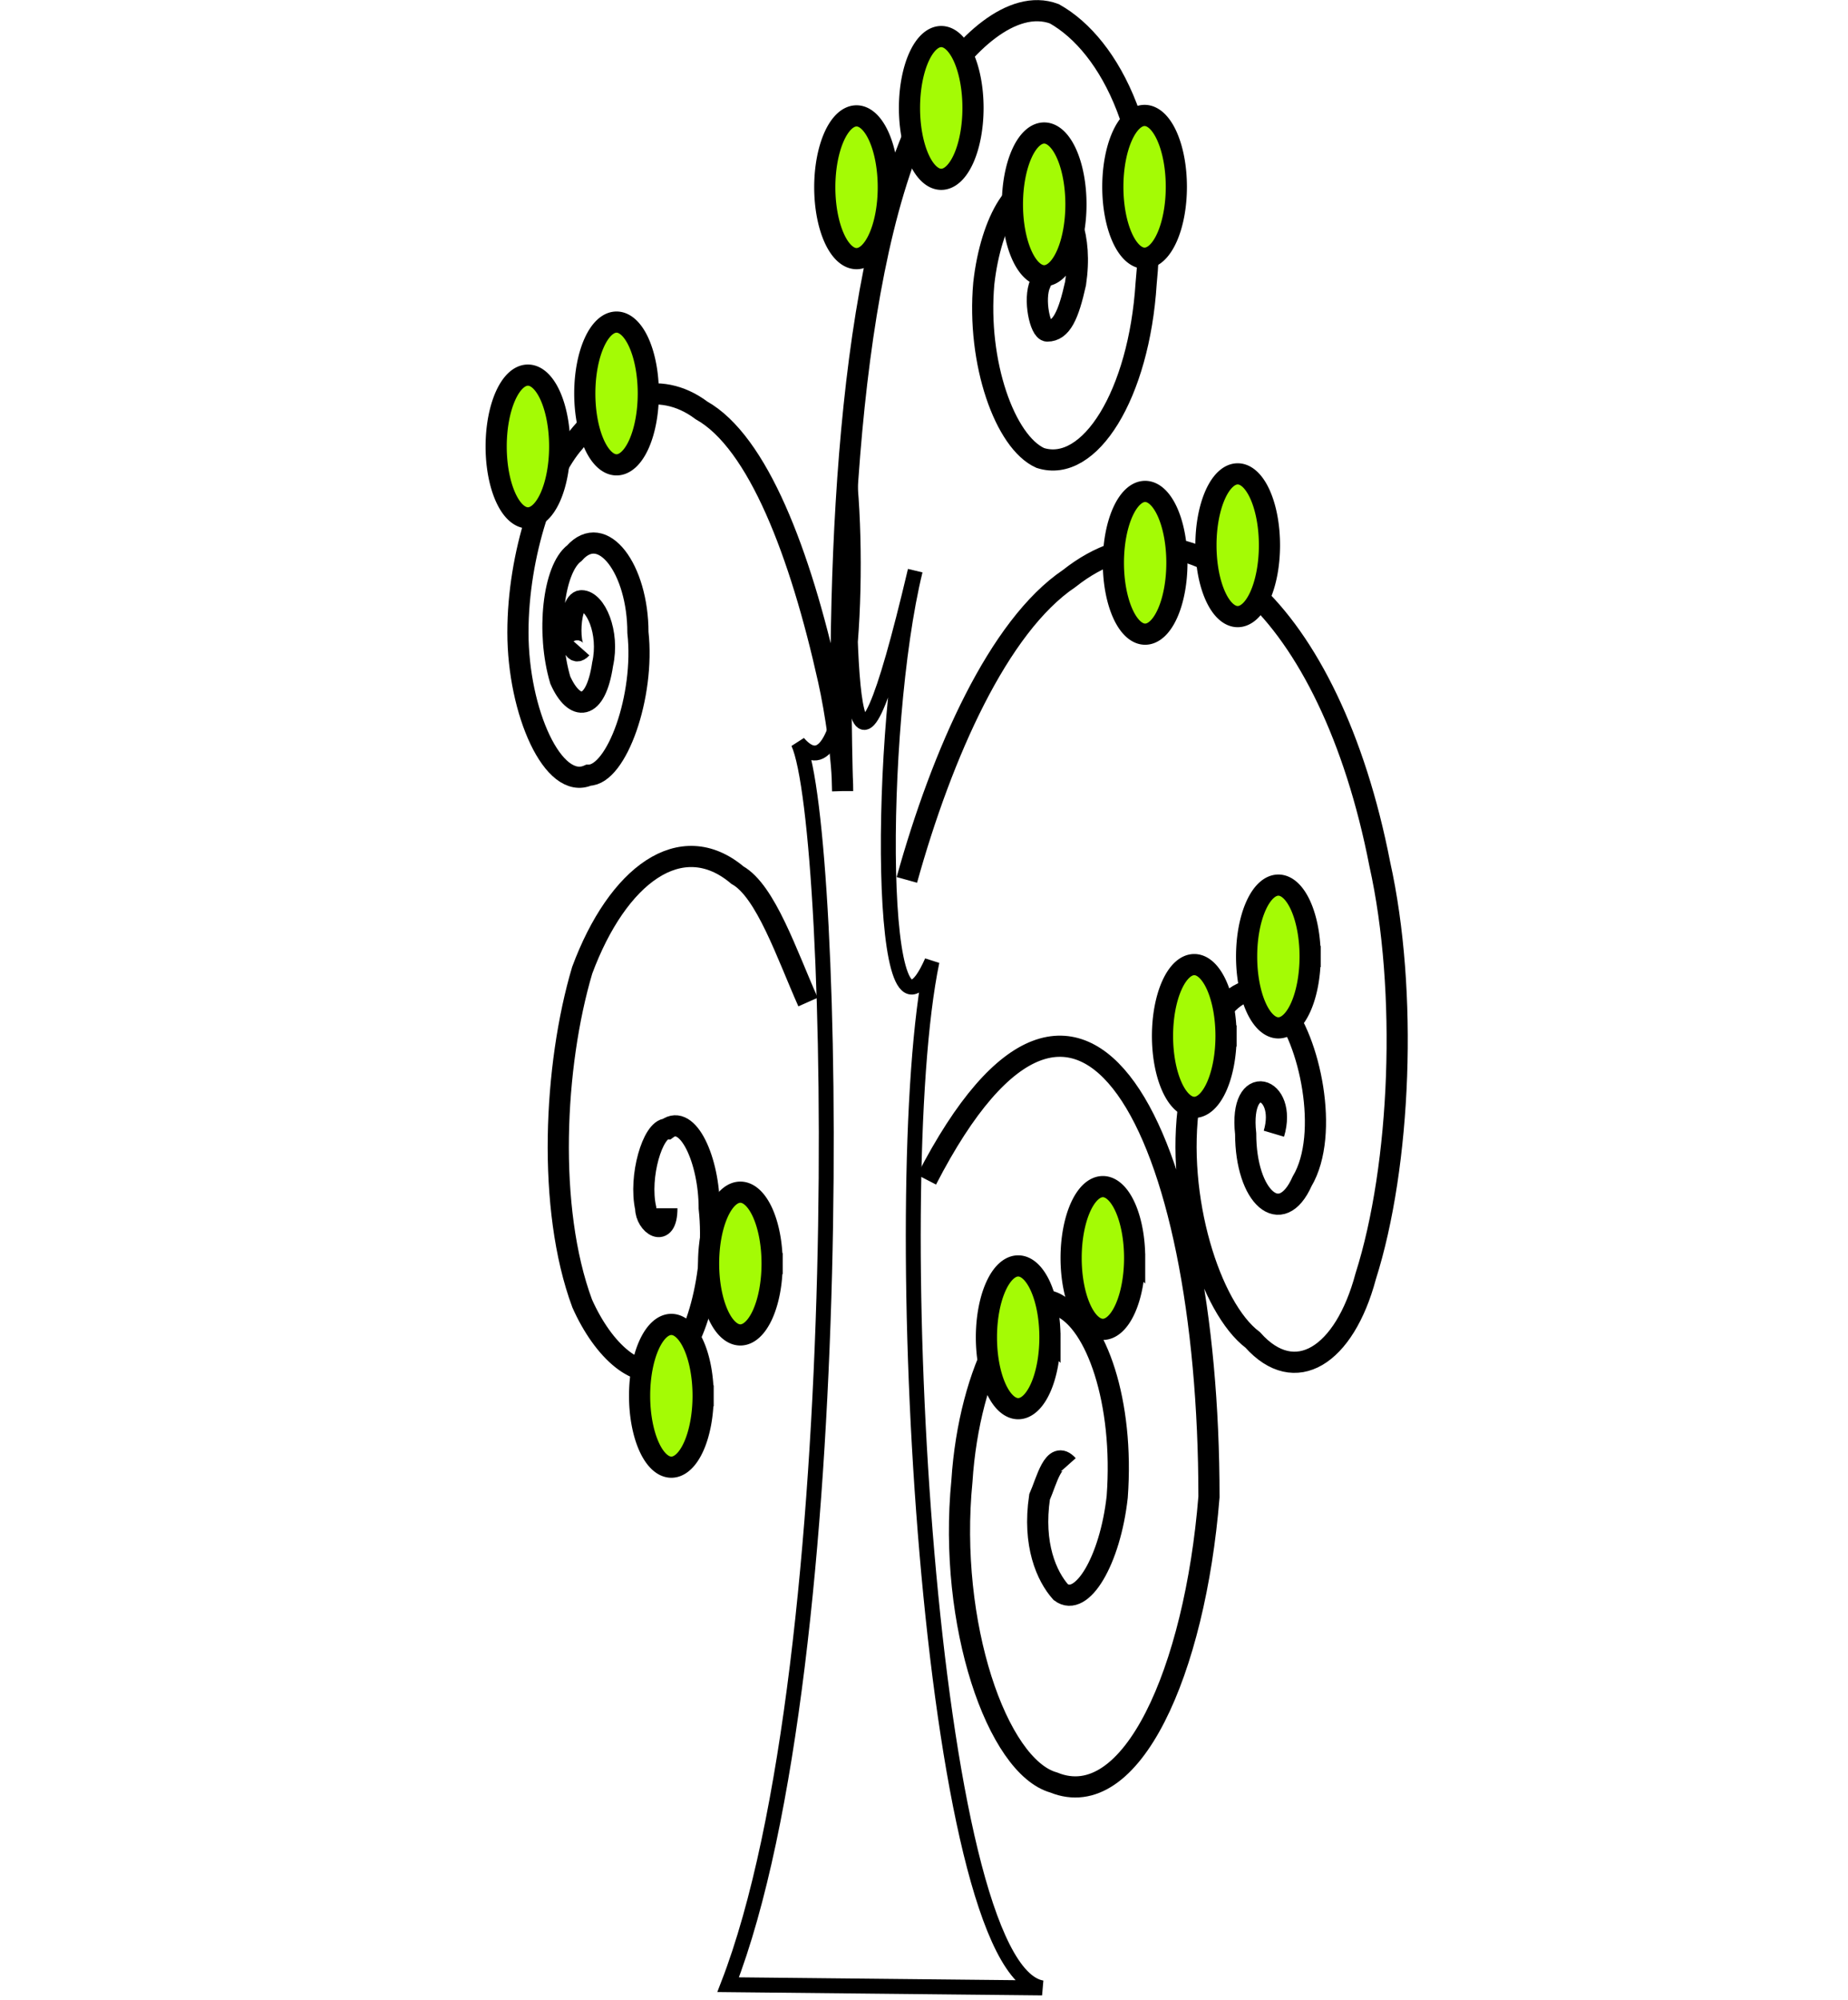 <?xml version="1.0" encoding="UTF-8" standalone="no"?>
<svg
   xmlns:dc="http://purl.org/dc/elements/1.1/"
   xmlns:cc="http://creativecommons.org/ns#"
   xmlns:rdf="http://www.w3.org/1999/02/22-rdf-syntax-ns#"
   xmlns:svg="http://www.w3.org/2000/svg"
   xmlns="http://www.w3.org/2000/svg"
   xmlns:sodipodi="http://sodipodi.sourceforge.net/DTD/sodipodi-0.dtd"
   xmlns:inkscape="http://www.inkscape.org/namespaces/inkscape"
   id="wugTree1"
   width="123.806"
   height="133.948"
   viewBox="0 0 225.102 243.542"
   version="1.1"
   inkscape:version="0.91 r"
   sodipodi:docname="treetest.svg"
   style="enable-background:new">
  <defs
     id="defs158">
    <linearGradient
       gradientUnits="userSpaceOnUse"
       id="linearGradient4266"
       x1="139.86"
       y1="140.978"
       x2="195.697"
       y2="140.978"
       gradientTransform="matrix(0.729,0,0,1.372,0,-10.909)">
      <stop
         offset="0%"
         stop-color="#0655ff"
         style="-webkit-tap-highlight-color:rgba(0, 0, 0, 0);stop-color:#000000;stop-opacity:1"
         id="stop4268" />
      <stop
         offset="100%"
         stop-color="#0436a1"
         style="-webkit-tap-highlight-color: rgba(0, 0, 0, 0);"
         id="stop4270" />
    </linearGradient>
    <inkscape:perspective
       sodipodi:type="inkscape:persp3d"
       inkscape:vp_x="0 : 135 : 1"
       inkscape:vp_y="0 : 1000 : 0"
       inkscape:vp_z="250 : 135 : 1"
       inkscape:persp3d-origin="125 : 90 : 1"
       id="perspective3424" />
    <defs
       id="defs4441">
      <linearGradient
         id="00-_13ff04-_0a8e02"
         x1="80.526"
         y1="67.29"
         x2="225.979"
         y2="67.29"
         gradientTransform="matrix(0.788,0,0,1.269,0,-10.909)"
         gradientUnits="userSpaceOnUse">
        <stop
           offset="0%"
           stop-color="#13ff04"
           style="-webkit-tap-highlight-color: rgba(0, 0, 0, 0);"
           id="stop4444" />
        <stop
           offset="100%"
           stop-color="#0a8e02"
           style="-webkit-tap-highlight-color: rgba(0, 0, 0, 0);"
           id="stop4446" />
      </linearGradient>
    </defs>
    <defs
       id="defs4125">
      <linearGradient
         id="710-_27ff0b-_158906"
         x1="50.055"
         y1="238.167"
         x2="144.386"
         y2="238.167"
         gradientTransform="matrix(1.231,0,0,0.812,0,-10.909)"
         gradientUnits="userSpaceOnUse">
        <stop
           offset="0%"
           stop-color="#27ff0b"
           style="-webkit-tap-highlight-color: rgba(0, 0, 0, 0);"
           id="stop4128" />
        <stop
           offset="100%"
           stop-color="#158906"
           style="-webkit-tap-highlight-color: rgba(0, 0, 0, 0);"
           id="stop4130" />
      </linearGradient>
    </defs>
    <defs
       id="defs3809">
      <linearGradient
         id="1420-_33ff22-_20a215"
         x1="223.498"
         y1="39.126"
         x2="308.072"
         y2="39.126"
         gradientTransform="scale(0.458,2.183)"
         gradientUnits="userSpaceOnUse">
        <stop
           offset="0%"
           stop-color="#33ff22"
           style="-webkit-tap-highlight-color: rgba(0, 0, 0, 0);"
           id="stop3812" />
        <stop
           offset="100%"
           stop-color="#20a215"
           style="-webkit-tap-highlight-color: rgba(0, 0, 0, 0);"
           id="stop3814" />
      </linearGradient>
    </defs>
    <defs
       id="defs7">
      <linearGradient
         gradientTransform="matrix(0.729,0,0,1.372,0,-10.909)"
         y2="140.978"
         x2="195.697"
         y1="140.978"
         x1="139.86"
         id="2130-_0655ff-_0436a1"
         gradientUnits="userSpaceOnUse">
        <stop
           id="stop10"
           style="-webkit-tap-highlight-color: rgba(0, 0, 0, 0);"
           stop-color="#0655ff"
           offset="0%" />
        <stop
           id="stop12"
           style="-webkit-tap-highlight-color: rgba(0, 0, 0, 0);"
           stop-color="#0436a1"
           offset="100%" />
      </linearGradient>
    </defs>
    <linearGradient
       gradientTransform="matrix(0.729,0,0,1.372,0.029,0.065)"
       y2="140.978"
       x2="195.697"
       y1="140.978"
       x1="139.86"
       id="2130-_0655ff-_0436a1-6"
       gradientUnits="userSpaceOnUse">
      <stop
         id="stop10-9"
         style="-webkit-tap-highlight-color: rgba(0, 0, 0, 0);"
         stop-color="#0655ff"
         offset="0%" />
      <stop
         id="stop12-6"
         style="-webkit-tap-highlight-color: rgba(0, 0, 0, 0);"
         stop-color="#0436a1"
         offset="100%" />
    </linearGradient>
    <linearGradient
       id="00-_13ff04-_0a8e02-2"
       x1="80.526"
       y1="67.29"
       x2="225.979"
       y2="67.29"
       gradientTransform="matrix(0.788,0,0,1.269,-14.153,-21.107)"
       gradientUnits="userSpaceOnUse">
      <stop
         offset="0%"
         stop-color="#13ff04"
         style="-webkit-tap-highlight-color: rgba(0, 0, 0, 0);"
         id="stop4444-9" />
      <stop
         offset="100%"
         stop-color="#0a8e02"
         style="-webkit-tap-highlight-color: rgba(0, 0, 0, 0);"
         id="stop4446-1" />
    </linearGradient>
    <linearGradient
       gradientTransform="matrix(0.729,0,0,1.372,0,-10.909)"
       y2="140.978"
       x2="195.697"
       y1="140.978"
       x1="139.86"
       id="linearGradient4261"
       gradientUnits="userSpaceOnUse">
      <stop
         id="stop10-0"
         style="-webkit-tap-highlight-color: rgba(0, 0, 0, 0);"
         stop-color="#0655ff"
         offset="0%" />
      <stop
         id="stop12-62"
         style="-webkit-tap-highlight-color: rgba(0, 0, 0, 0);"
         stop-color="#0436a1"
         offset="100%" />
    </linearGradient>
    <linearGradient
       id="00-_13ff04-_0a8e02-9"
       x1="80.526"
       y1="67.29"
       x2="225.979"
       y2="67.29"
       gradientTransform="matrix(0.788,0,0,1.269,-14.153,-22.22)"
       gradientUnits="userSpaceOnUse">
      <stop
         offset="0%"
         stop-color="#13ff04"
         style="-webkit-tap-highlight-color: rgba(0, 0, 0, 0);"
         id="stop4444-2" />
      <stop
         offset="100%"
         stop-color="#0a8e02"
         style="-webkit-tap-highlight-color: rgba(0, 0, 0, 0);"
         id="stop4446-0" />
    </linearGradient>
    <linearGradient
       id="710-_27ff0b-_158906-9"
       x1="50.055"
       y1="238.167"
       x2="144.386"
       y2="238.167"
       gradientTransform="matrix(1.231,0,0,0.812,-16.254,-22.862)"
       gradientUnits="userSpaceOnUse">
      <stop
         offset="0%"
         stop-color="#27ff0b"
         style="-webkit-tap-highlight-color: rgba(0, 0, 0, 0);"
         id="stop4128-2" />
      <stop
         offset="100%"
         stop-color="#158906"
         style="-webkit-tap-highlight-color: rgba(0, 0, 0, 0);"
         id="stop4130-2" />
    </linearGradient>
  </defs>
  <sodipodi:namedview
     pagecolor="#ffffff"
     bordercolor="#666666"
     borderopacity="1"
     objecttolerance="10"
     gridtolerance="10"
     guidetolerance="10"
     inkscape:pageopacity="0"
     inkscape:pageshadow="2"
     inkscape:window-width="1436"
     inkscape:window-height="861"
     id="namedview156"
     showgrid="false"
     inkscape:zoom="2.8284271"
     inkscape:cx="116.95349"
     inkscape:cy="84.657238"
     inkscape:window-x="0"
     inkscape:window-y="1458"
     inkscape:window-maximized="0"
     inkscape:current-layer="g3510"
     fit-margin-top="0"
     fit-margin-left="0"
     fit-margin-right="0"
     fit-margin-bottom="0" />
  <g
     inkscape:groupmode="layer"
     id="layer1"
     inkscape:label="00"
     style="display:none"
     transform="translate(-4.201,-5.414)">
    <path
       id="branches-00"
       style="display:inline;fill:none;stroke:#000000;stroke-width:1.802"
       d="m 105.07,190.461 c -2.704,-2.704 -5.407,-6.308 -9.012,-7.21 -7.21,-2.704 -15.321,0 -19.827,5.407 -3.605,5.407 -4.506,13.518 0,18.925 2.704,2.704 7.21,4.506 10.815,3.605 3.605,-0.901 6.308,-5.407 5.407,-9.012 0,-2.704 -2.704,-5.407 -5.407,-4.506 -1.802,0 -3.605,2.704 -2.704,4.506 0,0.901 2.704,1.802 2.704,0 m 22.44,-23.702 c 0,-1.802 -0.901,-4.506 -1.802,-6.309 -3.605,-7.21 -9.012,-13.518 -16.222,-15.321 -5.407,-1.802 -11.716,-0.901 -16.222,1.802 -3.605,1.802 -7.21,6.308 -7.21,10.815 0,4.506 4.506,9.012 9.012,8.111 3.605,0 7.21,-4.506 6.308,-8.111 0,-3.605 -4.506,-6.308 -8.111,-4.506 -2.704,0.901 -3.605,4.506 -1.802,7.21 1.802,1.802 4.506,1.802 5.407,-0.901 0.901,-1.802 -0.901,-3.605 -2.704,-3.605 -1.802,0 -1.802,3.605 0,2.704 m 33.345,8.111 c -0.901,-13.518 0.901,-31.542 11.716,-39.653 3.605,-2.704 9.913,-5.407 15.321,-4.506 7.21,1.802 13.518,7.21 11.716,15.321 -0.901,6.309 -7.21,10.815 -13.518,9.913 -4.506,-0.901 -8.111,-5.407 -7.21,-9.913 0.901,-3.605 4.506,-6.308 8.111,-5.407 2.704,0.901 4.506,2.704 3.605,5.407 -0.901,1.802 -1.802,2.704 -3.605,2.704 -0.901,0 -1.802,-1.802 -0.901,-2.704 0,-0.901 0.901,-0.901 1.802,-0.901 m -18.835,34.787 c 4.506,-7.21 11.716,-14.419 20.728,-17.123 15.321,-5.407 33.345,1.802 39.653,16.222 3.605,7.21 2.704,17.123 -1.802,23.432 -2.704,4.506 -9.012,6.308 -14.419,3.605 -5.407,-1.802 -9.913,-8.111 -8.111,-13.518 0.901,-4.506 7.21,-8.111 11.716,-5.407 3.605,1.802 6.309,7.21 2.704,9.913 -2.704,2.704 -7.21,0.901 -7.21,-2.704 -0.901,-3.605 5.407,-2.704 3.605,0 m -44.34,2.614 c 19.827,-17.123 36.049,-2.704 36.049,18.024 -1.802,9.913 -9.913,18.024 -19.827,16.222 -7.21,-0.901 -13.518,-9.012 -11.716,-17.123 0.901,-6.309 7.21,-11.716 12.617,-9.913 4.506,0.901 8.111,5.407 7.21,10.815 -0.901,3.605 -4.506,6.308 -7.21,5.407 -1.802,-0.901 -3.605,-2.704 -2.704,-5.407 0.901,-0.901 1.802,-2.704 3.605,-1.802"
       inkscape:connector-curvature="0" />
    <path
       id="fruits-00"
       style="fill:#a4fb05;stroke:#000000;stroke-width:1.802"
       d="m 126.133,139.664 a 4.055,4.055 0 0 1 -4.055,4.055 4.055,4.055 0 0 1 -4.055,-4.055 4.055,4.055 0 0 1 4.055,-4.055 4.055,4.055 0 0 1 4.055,4.055 z m -52.772,19.234 a 4.055,4.055 0 0 1 -4.055,4.055 4.055,4.055 0 0 1 -4.055,-4.055 4.055,4.055 0 0 1 4.055,-4.055 4.055,4.055 0 0 1 4.055,4.055 z m 11.316,-3.012 a 4.055,4.055 0 0 1 -4.055,4.055 4.055,4.055 0 0 1 -4.055,-4.055 4.055,4.055 0 0 1 4.055,-4.055 4.055,4.055 0 0 1 4.055,4.055 z m 30.641,-11.716 a 4.055,4.055 0 0 1 -4.055,4.055 4.055,4.055 0 0 1 -4.055,-4.055 4.055,4.055 0 0 1 4.055,-4.055 4.055,4.055 0 0 1 4.055,4.055 z m 36.777,-0.025 a 4.055,4.055 0 0 1 -4.055,4.055 4.055,4.055 0 0 1 -4.055,-4.055 4.055,4.055 0 0 1 4.055,-4.055 4.055,4.055 0 0 1 4.055,4.055 z m -12.819,0.998 a 4.055,4.055 0 0 1 -4.055,4.055 4.055,4.055 0 0 1 -4.055,-4.055 4.055,4.055 0 0 1 4.055,-4.055 4.055,4.055 0 0 1 4.055,4.055 z m 24.708,19.365 a 4.055,4.055 0 0 1 -4.055,4.055 4.055,4.055 0 0 1 -4.055,-4.055 4.055,4.055 0 0 1 4.055,-4.055 4.055,4.055 0 0 1 4.055,4.055 z m -11.817,0.997 a 4.055,4.055 0 0 1 -4.055,4.055 4.055,4.055 0 0 1 -4.055,-4.055 4.055,4.055 0 0 1 4.055,-4.055 4.055,4.055 0 0 1 4.055,4.055 z m 6.273,26.883 a 4.055,4.055 0 0 1 -4.055,4.055 4.055,4.055 0 0 1 -4.055,-4.055 4.055,4.055 0 0 1 4.055,-4.055 4.055,4.055 0 0 1 4.055,4.055 z m 10.738,-4.516 a 4.055,4.055 0 0 1 -4.055,4.055 4.055,4.055 0 0 1 -4.055,-4.055 4.055,4.055 0 0 1 4.055,-4.055 4.055,4.055 0 0 1 4.055,4.055 z m -68.695,17.445 a 4.055,4.055 0 0 1 -4.055,4.055 4.055,4.055 0 0 1 -4.055,-4.055 4.055,4.055 0 0 1 4.055,-4.055 4.055,4.055 0 0 1 4.055,4.055 z m -8.81,7.513 a 4.055,4.055 0 0 1 -4.055,4.055 4.055,4.055 0 0 1 -4.055,-4.055 4.055,4.055 0 0 1 4.055,-4.055 4.055,4.055 0 0 1 4.055,4.055 z m 55.097,-7.829 a 4.055,4.055 0 0 1 -4.055,4.055 4.055,4.055 0 0 1 -4.055,-4.055 4.055,4.055 0 0 1 4.055,-4.055 4.055,4.055 0 0 1 4.055,4.055 z m -10.815,4.506 a 4.055,4.055 0 0 1 -4.055,4.055 4.055,4.055 0 0 1 -4.055,-4.055 4.055,4.055 0 0 1 4.055,-4.055 4.055,4.055 0 0 1 4.055,4.055 z"
       inkscape:connector-curvature="0" />
    <path
       style="display:inline;fill:none;fill-rule:evenodd;stroke:#000000;stroke-width:1.818px;stroke-linecap:butt;stroke-linejoin:miter;stroke-opacity:1;enable-background:new"
       d="m 97.895,246.201 31.887,0.394 c -10.12,-7.992 -13.229,-21.773 -9.842,-46.453 -4.119,1.329 -6.678,1.9 -2.362,-16.928 -7.157,13.796 -7.552,0.685 -8.661,-9.054 1.502,12.799 -0.507,16.67 -3.591,16.208 4.455,11.3 5.168,35.119 -7.432,55.834 z"
       id="trunk-00"
       inkscape:connector-curvature="0"
       sodipodi:nodetypes="ccccccc"
       inkscape:label="#trunk-00" />
  </g>
  <g
     style="display:none"
     inkscape:label="10"
     id="g3410"
     inkscape:groupmode="layer"
     transform="translate(-4.201,-5.414)">
    <path
       d="m 49.146,246.138 c 11,-6.3 19.8,-13.3 28.6,-20.3 8.8,-9.8 11,-20.3 8.8,-30.1 -2.2,-4.2 -6.6,-8.4 -13.2,-11.9 6.6,3.5 15.4,-2.1 13.2,-4.9 2.2,-2.1 2.2,-7 2.2,-8.4 0,4.2 0,8.4 4.4,11.9 11,1.4 17.6,-2.1 19.8,-4.2 2.2,-0.7 6.6,-5.6 4.4,-2.1 -4.4,6.3 -8.8,11.9 -8.8,18.2 2.2,3.5 17.6,0 17.6,0.7 -6.6,12.6 -11,26.6 4.4,39.2 6.6,4.9 17.6,9.1 30.8,11.9 -37.4,0 -74.8,0 -112.2,0 z"
       style="display:inline;opacity:1;fill:url(#710-_27ff0b-_158906-9);fill-opacity:1;stroke:#000000;stroke-width:2"
       id="trunk-10-8"
       inkscape:connector-curvature="0"
       inkscape:label="#trunk-10" />
    <path
       inkscape:connector-curvature="0"
       d="m 82.501,190.46 c -5.232,-2.687 -10.463,-6.269 -17.438,-7.165 -13.951,-2.687 -29.645,0 -38.364,5.374 -6.975,5.374 -8.719,13.434 0,18.808 5.232,2.687 13.951,4.478 20.926,3.582 6.975,-0.896 12.207,-5.374 10.463,-8.956 0,-2.687 -5.232,-5.374 -10.463,-4.478 -3.488,0 -6.975,2.687 -5.232,4.478 0,0.896 5.232,1.791 5.232,0 m 43.421,-23.554 c 0,-1.791 -1.744,-4.478 -3.488,-6.269 -6.975,-7.165 -17.438,-13.434 -31.389,-15.225 -10.463,-1.791 -22.67,-0.896 -31.389,1.791 -6.975,1.791 -13.951,6.269 -13.951,10.747 0,4.478 8.719,8.956 17.438,8.06 6.975,0 13.951,-4.478 12.207,-8.06 0,-3.582 -8.719,-6.269 -15.695,-4.478 -5.232,0.896 -6.975,4.478 -3.488,7.165 3.488,1.791 8.719,1.791 10.463,-0.896 1.744,-1.791 -1.744,-3.582 -5.232,-3.582 -3.488,0 -3.488,3.582 0,2.687 m 64.522,8.06 c -1.744,-13.434 1.744,-31.346 22.67,-39.407 6.975,-2.687 19.182,-5.374 29.645,-4.478 13.951,1.791 26.158,7.165 22.67,15.225 -1.744,6.269 -13.951,10.747 -26.158,9.852 -8.719,-0.896 -15.695,-5.374 -13.951,-9.852 1.744,-3.582 8.719,-6.269 15.695,-5.374 5.231,0.896 8.719,2.687 6.975,5.374 -1.744,1.791 -3.488,2.687 -6.975,2.687 -1.744,0 -3.488,-1.791 -1.744,-2.687 0,-0.896 1.744,-0.896 3.488,-0.896 M 106.915,183.564 c 8.719,-7.165 22.67,-14.33 40.108,-17.016 29.645,-5.374 64.522,1.791 76.729,16.121 6.975,7.165 5.231,17.016 -3.488,23.286 -5.231,4.478 -17.438,6.269 -27.901,3.582 -10.463,-1.791 -19.182,-8.06 -15.695,-13.434 1.744,-4.478 13.951,-8.06 22.67,-5.374 6.975,1.791 12.207,7.165 5.231,9.852 -5.231,2.687 -13.951,0.896 -13.951,-2.687 -1.744,-3.582 10.463,-2.687 6.975,0 m -85.797,2.597 c 38.364,-17.016 69.753,-2.687 69.753,17.912 -3.488,9.852 -19.182,17.912 -38.364,16.121 -13.951,-0.896 -26.158,-8.956 -22.67,-17.016 1.744,-6.269 13.951,-11.643 24.414,-9.852 8.719,0.896 15.695,5.374 13.951,10.747 -1.744,3.582 -8.719,6.269 -13.951,5.374 -3.488,-0.896 -6.975,-2.687 -5.231,-5.374 1.744,-0.896 3.488,-2.687 6.975,-1.791"
       style="display:inline;fill:none;stroke:#000000;stroke-width:2.499"
       id="branches-10" />
    <path
       inkscape:connector-curvature="0"
       d="m 123.257,139.979 a 7.847,4.03 0 0 1 -7.847,4.03 7.847,4.03 0 0 1 -7.847,-4.03 7.847,4.03 0 0 1 7.847,-4.03 7.847,4.03 0 0 1 7.847,4.03 z M 21.145,159.094 a 7.847,4.03 0 0 1 -7.847,4.03 7.847,4.03 0 0 1 -7.847,-4.03 7.847,4.03 0 0 1 7.847,-4.03 7.847,4.03 0 0 1 7.847,4.03 z m 21.896,-2.994 a 7.847,4.03 0 0 1 -7.847,4.03 7.847,4.03 0 0 1 -7.847,-4.03 7.847,4.03 0 0 1 7.847,-4.03 7.847,4.03 0 0 1 7.847,4.03 z m 59.29,-11.643 a 7.847,4.03 0 0 1 -7.847,4.03 7.847,4.03 0 0 1 -7.847,-4.03 7.847,4.03 0 0 1 7.847,-4.03 7.847,4.03 0 0 1 7.847,4.03 z m 71.163,-0.025 a 7.847,4.03 0 0 1 -7.847,4.03 7.847,4.03 0 0 1 -7.847,-4.03 7.847,4.03 0 0 1 7.847,-4.03 7.847,4.03 0 0 1 7.847,4.03 z m -24.805,0.991 a 7.847,4.03 0 0 1 -7.847,4.03 7.847,4.03 0 0 1 -7.847,-4.03 7.847,4.03 0 0 1 7.847,-4.03 7.847,4.03 0 0 1 7.847,4.03 z m 47.809,19.245 a 7.847,4.03 0 0 1 -7.847,4.03 7.847,4.03 0 0 1 -7.847,-4.03 7.847,4.03 0 0 1 7.847,-4.03 7.847,4.03 0 0 1 7.847,4.03 z M 173.633,165.66 a 7.847,4.03 0 0 1 -7.847,4.03 7.847,4.03 0 0 1 -7.847,-4.03 7.847,4.03 0 0 1 7.847,-4.03 7.847,4.03 0 0 1 7.847,4.03 z m 12.137,26.716 a 7.847,4.03 0 0 1 -7.847,4.03 7.847,4.03 0 0 1 -7.847,-4.03 7.847,4.03 0 0 1 7.847,-4.03 7.847,4.03 0 0 1 7.847,4.03 z m 20.778,-4.488 a 7.847,4.03 0 0 1 -7.847,4.03 7.847,4.03 0 0 1 -7.847,-4.03 7.847,4.03 0 0 1 7.847,-4.03 7.847,4.03 0 0 1 7.847,4.03 z M 73.625,205.225 a 7.847,4.03 0 0 1 -7.847,4.03 7.847,4.03 0 0 1 -7.847,-4.03 7.847,4.03 0 0 1 7.847,-4.03 7.847,4.03 0 0 1 7.847,4.03 z m -17.047,7.467 a 7.847,4.03 0 0 1 -7.847,4.03 7.847,4.03 0 0 1 -7.847,-4.03 7.847,4.03 0 0 1 7.847,-4.03 7.847,4.03 0 0 1 7.847,4.03 z m 106.613,-7.781 a 7.847,4.03 0 0 1 -7.847,4.03 7.847,4.03 0 0 1 -7.847,-4.03 7.847,4.03 0 0 1 7.847,-4.03 7.847,4.03 0 0 1 7.847,4.03 z m -20.926,4.478 a 7.847,4.03 0 0 1 -7.847,4.03 7.847,4.03 0 0 1 -7.847,-4.03 7.847,4.03 0 0 1 7.847,-4.03 7.847,4.03 0 0 1 7.847,4.03 z"
       style="fill:#a4fb05;stroke:#000000;stroke-width:2.499"
       id="fruits-10" />
    <path
       style="display:inline;fill:none;fill-rule:evenodd;stroke:#000000;stroke-width:1.818px;stroke-linecap:butt;stroke-linejoin:miter;stroke-opacity:1;enable-background:new"
       d="m 49.806,245.564 109.863,0.576 c -19.821,0.035 -52.119,-19.574 -34.045,-51.097 -7.867,1.284 -25.37,6.04 -8.37,-17.78 -11.202,10.346 -31.179,6.957 -27.8,-4.87 0.298,8.712 -11.52,12.05 -15.489,11.752 36.062,26.135 -8.279,51.177 -24.159,61.419 z"
       id="trunk-10"
       inkscape:connector-curvature="0"
       sodipodi:nodetypes="ccccccc"
       inkscape:label="#trunk-10" />
  </g>
  <g
     style="display:inline"
     inkscape:label="01"
     id="g3510"
     inkscape:groupmode="layer"
     transform="translate(-4.201,-5.414)">
    <path
       inkscape:connector-curvature="0"
       d="m 102.627,127.444 c -2.579,-5.795 -5.159,-13.522 -8.598,-15.454 -6.878,-5.795 -14.616,0 -18.915,11.591 -3.439,11.591 -4.299,28.977 0,40.567 2.579,5.795 6.878,9.659 10.317,7.727 3.439,-1.932 6.018,-11.591 5.159,-19.318 0,-5.795 -2.579,-11.591 -5.159,-9.659 -1.72,0 -3.439,5.795 -2.579,9.659 0,1.932 2.579,3.864 2.579,0 m 21.408,-50.806 c 0,-3.864 -0.86,-9.659 -1.72,-13.522 -3.439,-15.454 -8.598,-28.977 -15.476,-32.84 -5.159,-3.864 -11.177,-1.932 -15.476,3.864 -3.439,3.864 -6.878,13.522 -6.878,23.181 0,9.659 4.299,19.318 8.598,17.386 3.439,0 6.878,-9.659 6.018,-17.386 0,-7.727 -4.299,-13.522 -7.738,-9.659 -2.579,1.932 -3.439,9.659 -1.72,15.454 1.72,3.864 4.299,3.864 5.159,-1.932 0.86,-3.864 -0.86,-7.727 -2.579,-7.727 -1.72,0 -1.72,7.727 0,5.795 m 31.811,17.386 c -0.86,-28.977 0.86,-67.612 11.177,-84.998 3.439,-5.795 9.457,-11.591 14.616,-9.659 6.878,3.864 12.896,15.454 11.177,32.84 -0.86,13.522 -6.878,23.181 -12.896,21.25 -4.299,-1.932 -7.738,-11.591 -6.878,-21.25 0.86,-7.727 4.299,-13.522 7.738,-11.591 2.579,1.932 4.299,5.795 3.439,11.591 -0.86,3.864 -1.72,5.795 -3.439,5.795 -0.86,0 -1.72,-3.864 -0.86,-5.795 0,-1.932 0.86,-1.932 1.72,-1.932 m -17.969,74.567 c 4.299,-15.454 11.177,-30.909 19.775,-36.704 14.616,-11.591 31.811,3.864 37.83,34.772 3.439,15.454 2.579,36.704 -1.72,50.226 -2.579,9.659 -8.598,13.522 -13.756,7.727 -5.159,-3.864 -9.457,-17.386 -7.738,-28.977 0.86,-9.659 6.878,-17.386 11.177,-11.591 3.439,3.864 6.018,15.454 2.579,21.25 -2.579,5.795 -6.878,1.932 -6.878,-5.795 -0.86,-7.727 5.159,-5.795 3.439,0 m -42.3,5.602 c 18.915,-36.704 34.391,-5.795 34.391,38.636 -1.72,21.25 -9.457,38.636 -18.915,34.772 -6.878,-1.932 -12.896,-19.318 -11.177,-36.704 0.86,-13.522 6.878,-25.113 12.037,-21.25 4.299,1.932 7.738,11.591 6.878,23.181 -0.86,7.727 -4.299,13.522 -6.878,11.591 -1.72,-1.932 -3.439,-5.795 -2.579,-11.591 0.86,-1.932 1.72,-5.795 3.439,-3.864"
       style="display:inline;fill:none;stroke:#000000;stroke-width:2.578"
       id="branches-01" />
    <path
       inkscape:connector-curvature="0"
       d="m 122.721,18.559 a 3.869,8.693 0 0 1 -3.869,8.693 3.869,8.693 0 0 1 -3.869,-8.693 3.869,8.693 0 0 1 3.869,-8.693 3.869,8.693 0 0 1 3.869,8.693 z M 72.376,59.788 a 3.869,8.693 0 0 1 -3.869,8.693 3.869,8.693 0 0 1 -3.869,-8.693 3.869,8.693 0 0 1 3.869,-8.693 3.869,8.693 0 0 1 3.869,8.693 z m 10.795,-6.457 a 3.869,8.693 0 0 1 -3.869,8.693 3.869,8.693 0 0 1 -3.869,-8.693 3.869,8.693 0 0 1 3.869,-8.693 3.869,8.693 0 0 1 3.869,8.693 z M 112.404,28.218 a 3.869,8.693 0 0 1 -3.869,8.693 3.869,8.693 0 0 1 -3.869,-8.693 3.869,8.693 0 0 1 3.869,-8.693 3.869,8.693 0 0 1 3.869,8.693 z m 35.086,-0.053 a 3.869,8.693 0 0 1 -3.869,8.693 3.869,8.693 0 0 1 -3.869,-8.693 3.869,8.693 0 0 1 3.869,-8.693 3.869,8.693 0 0 1 3.869,8.693 z m -12.23,2.138 a 3.869,8.693 0 0 1 -3.869,8.693 3.869,8.693 0 0 1 -3.869,-8.693 3.869,8.693 0 0 1 3.869,-8.693 3.869,8.693 0 0 1 3.869,8.693 z m 23.572,41.51 a 3.869,8.693 0 0 1 -3.869,8.693 3.869,8.693 0 0 1 -3.869,-8.693 3.869,8.693 0 0 1 3.869,-8.693 3.869,8.693 0 0 1 3.869,8.693 z m -11.274,2.138 a 3.869,8.693 0 0 1 -3.869,8.693 3.869,8.693 0 0 1 -3.869,-8.693 3.869,8.693 0 0 1 3.869,-8.693 3.869,8.693 0 0 1 3.869,8.693 z m 5.984,57.625 a 3.869,8.693 0 0 1 -3.869,8.693 3.869,8.693 0 0 1 -3.869,-8.693 3.869,8.693 0 0 1 3.869,-8.693 3.869,8.693 0 0 1 3.869,8.693 z m 10.244,-9.68 a 3.869,8.693 0 0 1 -3.869,8.693 3.869,8.693 0 0 1 -3.869,-8.693 3.869,8.693 0 0 1 3.869,-8.693 3.869,8.693 0 0 1 3.869,8.693 z m -65.535,37.394 a 3.869,8.693 0 0 1 -3.869,8.693 3.869,8.693 0 0 1 -3.869,-8.693 3.869,8.693 0 0 1 3.869,-8.693 3.869,8.693 0 0 1 3.869,8.693 z m -8.404,16.105 a 3.869,8.693 0 0 1 -3.869,8.693 3.869,8.693 0 0 1 -3.869,-8.693 3.869,8.693 0 0 1 3.869,-8.693 3.869,8.693 0 0 1 3.869,8.693 z m 52.563,-16.783 a 3.869,8.693 0 0 1 -3.869,8.693 3.869,8.693 0 0 1 -3.869,-8.693 3.869,8.693 0 0 1 3.869,-8.693 3.869,8.693 0 0 1 3.869,8.693 z m -10.317,9.659 a 3.869,8.693 0 0 1 -3.869,8.693 3.869,8.693 0 0 1 -3.869,-8.693 3.869,8.693 0 0 1 3.869,-8.693 3.869,8.693 0 0 1 3.869,8.693 z"
       style="fill:#a4fb05;stroke:#000000;stroke-width:2.578"
       id="fruits-01" />
    <path
       style="display:inline;fill:none;fill-rule:evenodd;stroke:#000000;stroke-width:1.818px;stroke-linecap:butt;stroke-linejoin:miter;stroke-opacity:1;enable-background:new"
       d="m 92.895,247.11 38.251,0.394 c -13.752,-2.224 -19.193,-97.202 -13.423,-125.011 -6.681,15.13 -6.724,-28.45 -2.041,-47.581 -8.161,34.533 -8.052,15.081 -8.167,-12.693 1.577,12.814 0.362,41.147 -6.079,33.658 4.69,10.182 6.701,111.87 -8.541,151.233 z"
       id="trunk-01"
       inkscape:connector-curvature="0"
       sodipodi:nodetypes="ccccccc"
       inkscape:label="#trunk-01" />
  </g>
  <g
     inkscape:groupmode="layer"
     id="g3420"
     inkscape:label="11"
     style="display:none"
     transform="translate(-4.201,-5.414)">
    <path
       id="branches-11"
       style="display:inline;fill:none;stroke:#000000;stroke-width:3.637"
       d="m 82.981,127.443 c -5.157,-5.77 -10.315,-13.463 -17.191,-15.386 -13.753,-5.77 -29.225,0 -37.82,11.54 -6.876,11.54 -8.596,28.849 0,40.388 5.157,5.77 13.753,9.616 20.629,7.693 6.876,-1.923 12.034,-11.539 10.315,-19.233 0,-5.77 -5.157,-11.54 -10.315,-9.616 -3.438,0 -6.876,5.77 -5.157,9.616 0,1.923 5.157,3.847 5.157,0 m 42.806,-50.582 c 0,-3.846 -1.719,-9.616 -3.438,-13.463 C 81.09,73.014 70.776,59.552 57.023,55.705 46.708,51.859 34.675,53.782 26.079,59.552 19.203,63.398 12.326,73.014 12.326,82.631 c 0,9.616 8.596,19.233 17.191,17.309 6.876,0 13.753,-9.616 12.034,-17.309 0,-7.693 -8.596,-13.463 -15.472,-9.616 -5.157,1.923 -6.876,9.616 -3.438,15.386 3.438,3.847 8.596,3.847 10.315,-1.923 1.719,-3.847 -1.719,-7.693 -5.157,-7.693 -3.438,0 -3.438,7.693 0,5.77 m 63.607,17.309 c -1.719,-28.849 1.719,-67.314 22.348,-84.623 6.876,-5.77 18.91,-11.54 29.225,-9.616 13.753,3.847 25.787,15.386 22.348,32.695 -1.719,13.463 -13.753,23.079 -25.787,21.156 -8.596,-1.923 -15.472,-11.54 -13.753,-21.156 1.719,-7.693 8.596,-13.463 15.472,-11.54 5.157,1.923 8.596,5.77 6.876,11.54 -1.719,3.847 -3.438,5.77 -6.876,5.77 -1.719,0 -3.438,-3.847 -1.719,-5.77 0,-1.923 1.719,-1.923 3.438,-1.923 M 107.049,112.633 c 8.596,-15.386 22.348,-30.772 39.539,-36.542 29.225,-11.54 63.607,3.847 75.641,34.619 6.876,15.386 5.157,36.542 -3.438,50.005 -5.157,9.616 -17.191,13.463 -27.506,7.693 -10.315,-3.846 -18.91,-17.309 -15.472,-28.849 1.719,-9.616 13.753,-17.309 22.348,-11.54 6.876,3.846 12.034,15.386 5.157,21.156 -5.157,5.77 -13.753,1.923 -13.753,-5.77 -1.719,-7.693 10.315,-5.77 6.876,0 m -84.58,5.577 c 37.82,-36.542 68.764,-5.77 68.764,38.465 -3.438,21.156 -18.91,38.465 -37.82,34.619 -13.753,-1.923 -25.787,-19.233 -22.348,-36.542 1.719,-13.463 13.753,-25.002 24.068,-21.156 8.596,1.923 15.472,11.54 13.753,23.079 -1.719,7.693 -8.596,13.463 -13.753,11.54 -3.438,-1.923 -6.876,-5.77 -5.157,-11.54 1.719,-1.923 3.438,-5.77 6.876,-3.847"
       inkscape:connector-curvature="0" />
    <path
       id="fruits-11"
       style="fill:#a4fb05;stroke:#000000;stroke-width:3.637"
       d="m 123.159,19.038 a 7.736,8.655 0 0 1 -7.736,8.655 7.736,8.655 0 0 1 -7.736,-8.655 7.736,8.655 0 0 1 7.736,-8.655 7.736,8.655 0 0 1 7.736,8.655 z M 22.495,60.085 a 7.736,8.655 0 0 1 -7.736,8.655 7.736,8.655 0 0 1 -7.736,-8.655 7.736,8.655 0 0 1 7.736,-8.655 7.736,8.655 0 0 1 7.736,8.655 z m 21.585,-6.429 a 7.736,8.655 0 0 1 -7.736,8.655 7.736,8.655 0 0 1 -7.736,-8.655 7.736,8.655 0 0 1 7.736,-8.655 7.736,8.655 0 0 1 7.736,8.655 z M 102.53,28.655 a 7.736,8.655 0 0 1 -7.736,8.655 7.736,8.655 0 0 1 -7.736,-8.655 7.736,8.655 0 0 1 7.736,-8.655 7.736,8.655 0 0 1 7.736,8.655 z m 70.154,-0.053 a 7.736,8.655 0 0 1 -7.736,8.655 7.736,8.655 0 0 1 -7.736,-8.655 7.736,8.655 0 0 1 7.736,-8.655 7.736,8.655 0 0 1 7.736,8.655 z m -24.454,2.129 a 7.736,8.655 0 0 1 -7.736,8.655 7.736,8.655 0 0 1 -7.736,-8.655 7.736,8.655 0 0 1 7.736,-8.655 7.736,8.655 0 0 1 7.736,8.655 z m 47.132,41.327 a 7.736,8.655 0 0 1 -7.736,8.655 7.736,8.655 0 0 1 -7.736,-8.655 7.736,8.655 0 0 1 7.736,-8.655 7.736,8.655 0 0 1 7.736,8.655 z m -22.542,2.129 a 7.736,8.655 0 0 1 -7.736,8.655 7.736,8.655 0 0 1 -7.736,-8.655 7.736,8.655 0 0 1 7.736,-8.655 7.736,8.655 0 0 1 7.736,8.655 z m 11.965,57.371 a 7.736,8.655 0 0 1 -7.736,8.655 7.736,8.655 0 0 1 -7.736,-8.655 7.736,8.655 0 0 1 7.736,-8.655 7.736,8.655 0 0 1 7.736,8.655 z m 20.484,-9.637 a 7.736,8.655 0 0 1 -7.736,8.655 7.736,8.655 0 0 1 -7.736,-8.655 7.736,8.655 0 0 1 7.736,-8.655 7.736,8.655 0 0 1 7.736,8.655 z M 74.231,159.148 a 7.736,8.655 0 0 1 -7.736,8.655 7.736,8.655 0 0 1 -7.736,-8.655 7.736,8.655 0 0 1 7.736,-8.655 7.736,8.655 0 0 1 7.736,8.655 z m -16.805,16.034 a 7.736,8.655 0 0 1 -7.736,8.655 7.736,8.655 0 0 1 -7.736,-8.655 7.736,8.655 0 0 1 7.736,-8.655 7.736,8.655 0 0 1 7.736,8.655 z M 162.527,158.474 a 7.736,8.655 0 0 1 -7.736,8.655 7.736,8.655 0 0 1 -7.736,-8.655 7.736,8.655 0 0 1 7.736,-8.655 7.736,8.655 0 0 1 7.736,8.655 z m -20.629,9.616 a 7.736,8.655 0 0 1 -7.736,8.655 7.736,8.655 0 0 1 -7.736,-8.655 7.736,8.655 0 0 1 7.736,-8.655 7.736,8.655 0 0 1 7.736,8.655 z"
       inkscape:connector-curvature="0" />
    <path
       style="fill:none;fill-rule:evenodd;stroke:#000000;stroke-width:1.818px;stroke-linecap:butt;stroke-linejoin:miter;stroke-opacity:1"
       d="M 50.26,247.382 162.851,246.595 C 113.363,218.131 118.522,170.494 127.814,121.407 94.579,139.317 118.295,94.119 119.94,73.379 92.135,117.814 94.017,81.289 90.809,63.93 89.248,79.791 92.41,102.773 76.243,96.605 102.743,138.218 87.662,190.056 50.26,247.382 Z"
       id="trunk-11"
       inkscape:connector-curvature="0"
       sodipodi:nodetypes="ccccccc"
       inkscape:label="#trunk-11" />
  </g>
</svg>
